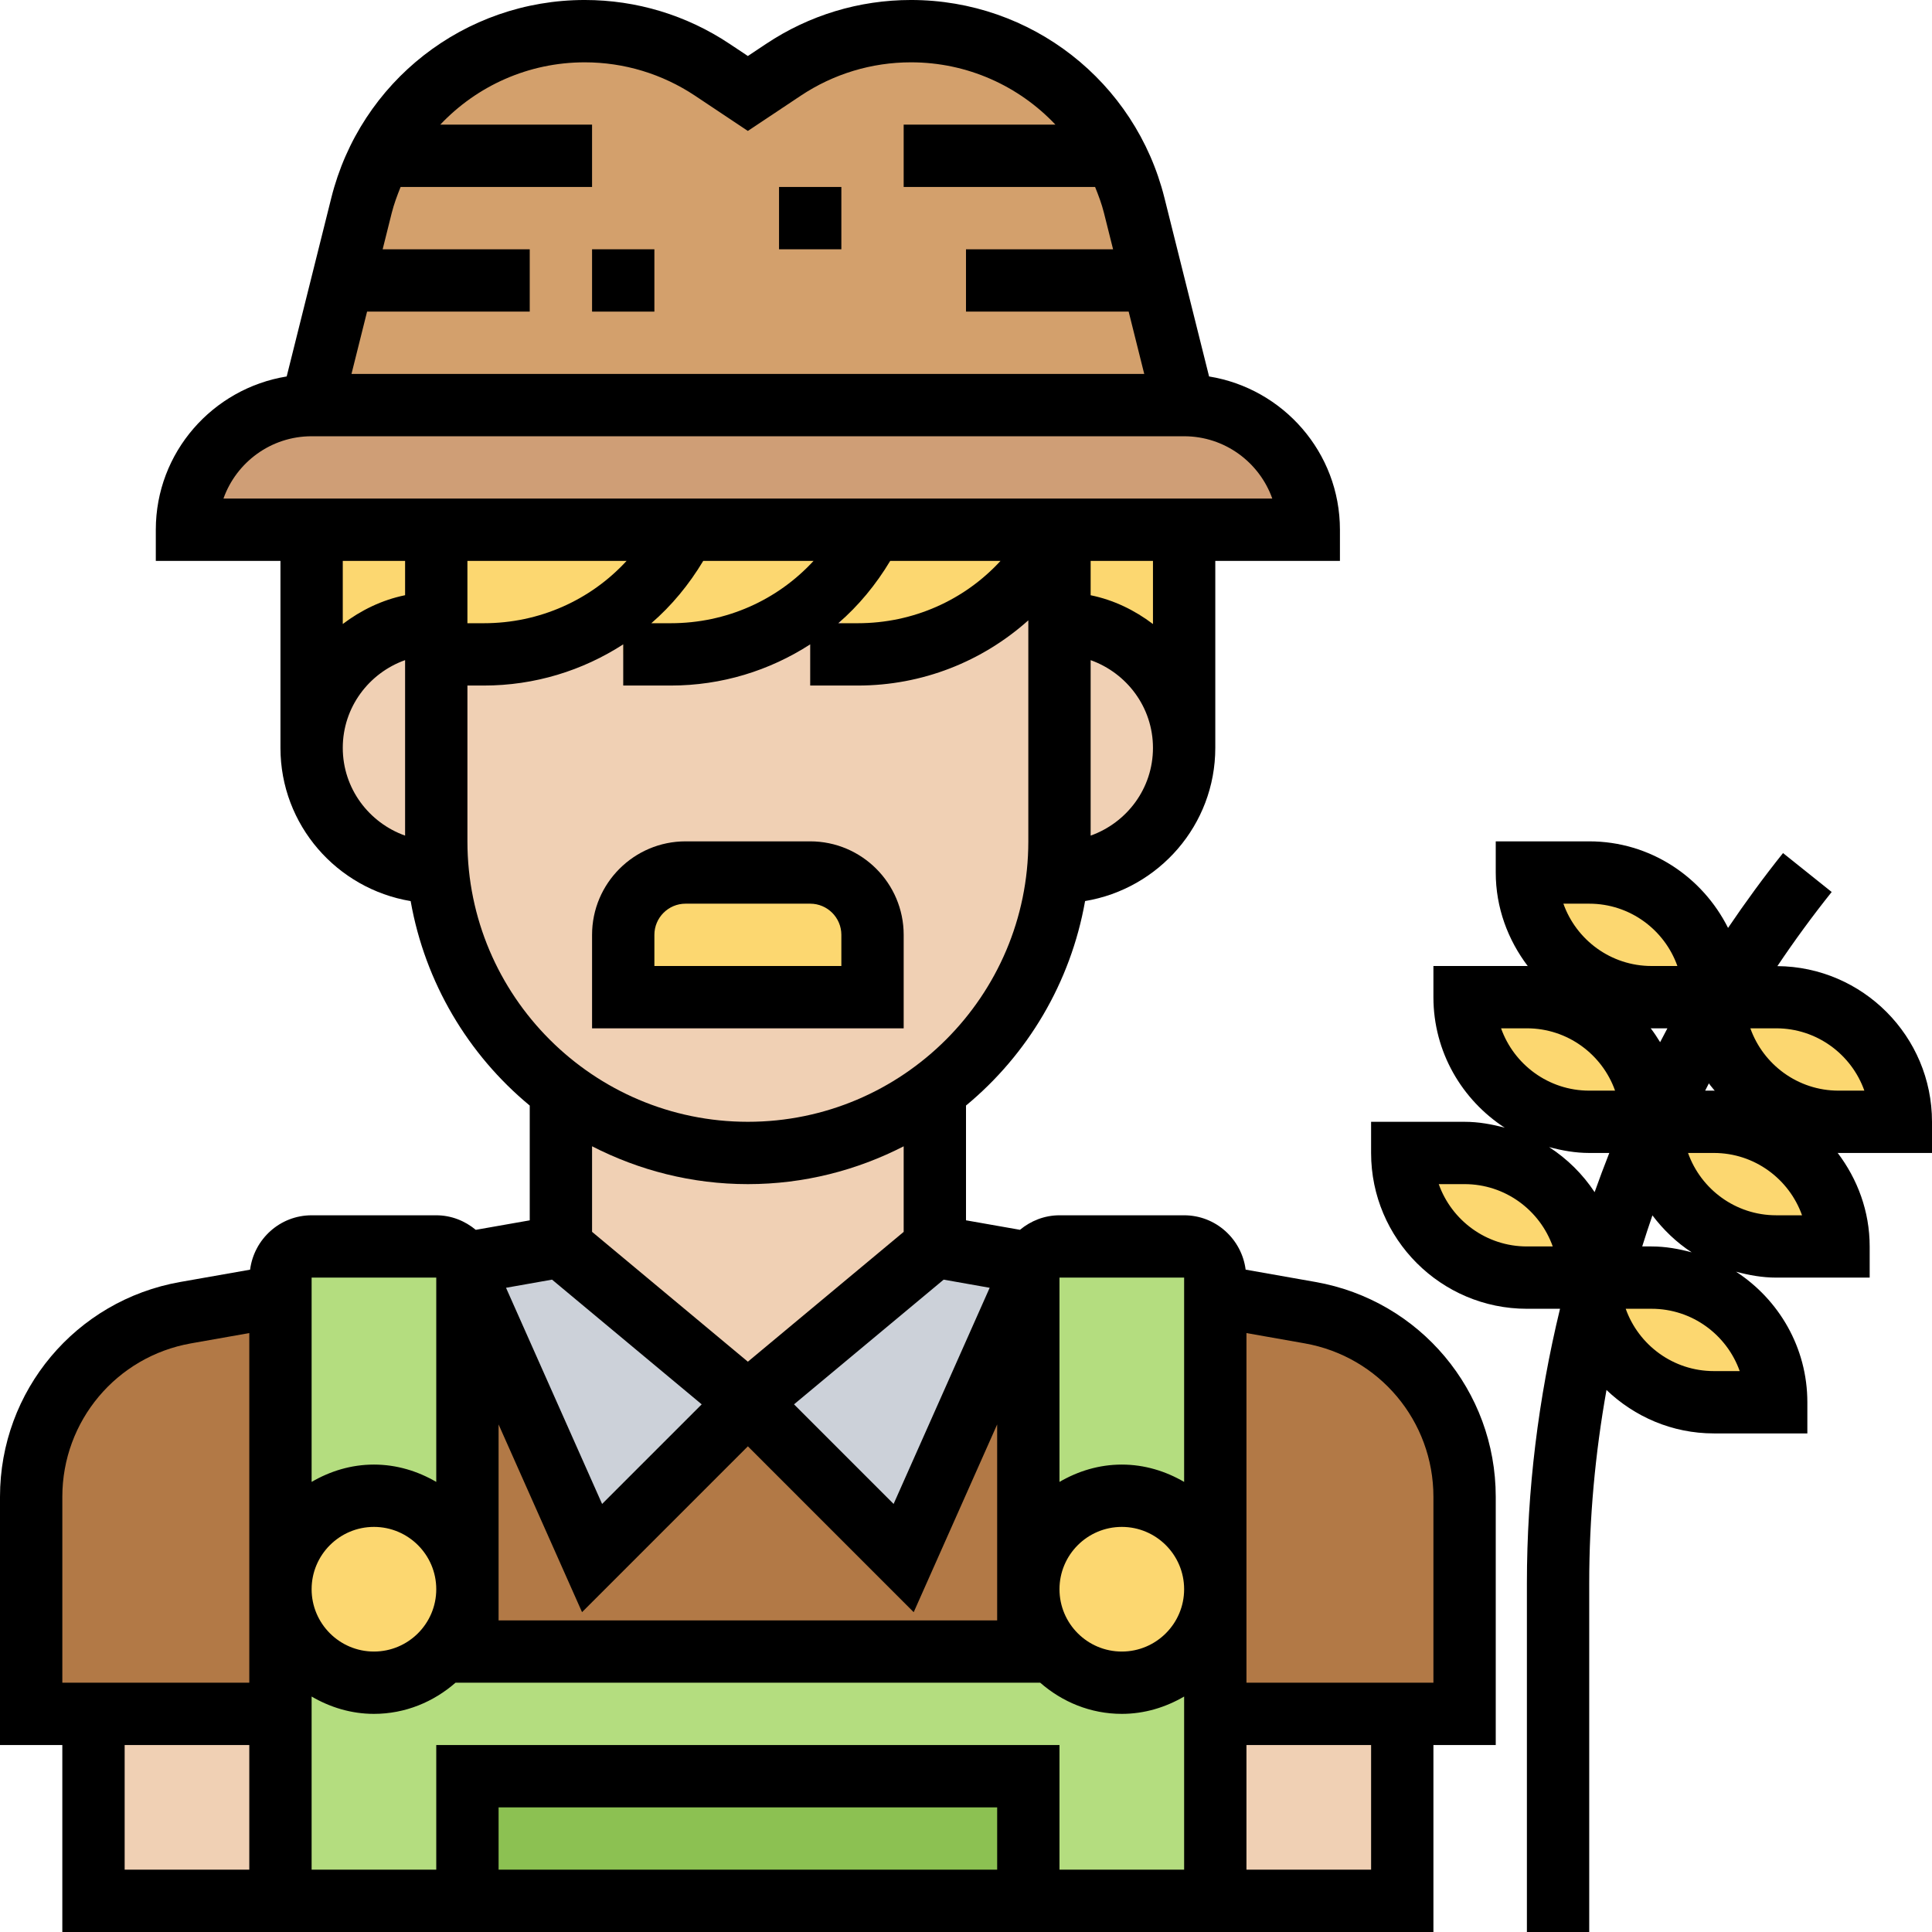 <svg height="496pt" viewBox="0 0 496 496" width="496pt" xmlns="http://www.w3.org/2000/svg"><g fill="#fcd770"><path d="m472 320h-16c-16.879 0-30.719-13.121-31.922-29.68.32-.801.641-1.52 1.043-2.32h14.879c17.68 0 32 14.32 32 32zm0 0"/><path d="m488 288h-16c-16.719 0-30.48-12.801-31.84-29.199.48-.961 1.039-1.922 1.602-2.801h14.238c17.68 0 32 14.32 32 32zm0 0"/><path d="m456 360h-16c-15.199 0-27.922-10.641-31.199-24.879.641-2.402 1.277-4.723 2-7.121h13.199c17.68 0 32 14.32 32 32zm0 0"/><path d="m408 328h-16c-17.68 0-32-14.32-32-32h16c17.68 0 32 14.32 32 32zm0 0"/><path d="m424 288h-16c-17.68 0-32-14.32-32-32h16c17.68 0 32 14.32 32 32zm0 0"/><path d="m440 256h-16c-17.68 0-32-14.32-32-32h16c17.68 0 32 14.32 32 32zm0 0"/></g><path d="m286.32 40c2.16 4 3.758 8.238 4.879 12.719l4.801 19.281 8 32h-224l8-32 4.801-19.281c1.121-4.48 2.719-8.719 4.879-12.719 9.84-19.281 30-32 52.398-32 11.684 0 23.121 3.441 32.801 9.922l9.121 6.078 9.121-6.078c9.68-6.48 21.117-9.922 32.801-9.922 13.52 0 26.238 4.641 36.316 12.48 6.641 5.199 12.16 11.84 16.082 19.52zm0 0" fill="#d3a06c"/><path d="m336 136h-288c0-8.801 3.602-16.801 9.359-22.641 5.84-5.758 13.84-9.359 22.641-9.359h224c17.68 0 32 14.32 32 32zm0 0" fill="#cf9e76"/><path d="m312 440h48v48h-48zm0 0" fill="#f0d0b4"/><path d="m24 440h48v48h-48zm0 0" fill="#f0d0b4"/><path d="m120 456h144v32h-144zm0 0" fill="#8cc152"/><path d="m312 332.719v75.281c0-13.281-10.719-24-24-24s-24 10.719-24 24v-80c0-1.199.238-2.32.801-3.359 1.199-2.719 4-4.641 7.199-4.641h32c4.398 0 8 3.602 8 8zm0 0" fill="#b4dd7f"/><path d="m312 440v48h-48v-32h-144v32h-48v-80c0 13.281 10.719 24 24 24s24-10.719 24-24v16h144v-16c0 13.281 10.719 24 24 24s24-10.719 24-24zm0 0" fill="#b4dd7f"/><path d="m120 328v80c0-13.281-10.719-24-24-24s-24 10.719-24 24v-80c0-4.398 3.602-8 8-8h32c3.199 0 6 1.922 7.199 4.641.562 1.039.801 2.16.801 3.359zm0 0" fill="#b4dd7f"/><path d="m312 408c0 13.254-10.746 24-24 24s-24-10.746-24-24 10.746-24 24-24 24 10.746 24 24zm0 0" fill="#fcd770"/><path d="m120 408c0 13.254-10.746 24-24 24s-24-10.746-24-24 10.746-24 24-24 24 10.746 24 24zm0 0" fill="#fcd770"/><path d="m376 384.238v55.762h-64v-107.281l24.32 4.32c22.961 4 39.68 23.922 39.68 47.199zm0 0" fill="#b27946"/><path d="m264 408v16h-144v-96l32 72 40-40 40 40 32-72zm0 0" fill="#b27946"/><path d="m72 408v32h-64v-55.762c0-23.277 16.719-43.199 39.68-47.199l24.32-4.32zm0 0" fill="#b27946"/><path d="m264 324.238.801.402c-.562 1.039-.801 2.16-.801 3.359l-32 72-40-40 48-40zm0 0" fill="#ccd1d9"/><path d="m192 360-40 40-32-72c0-1.199-.238-2.32-.801-3.359l.801-.402 24-4.238zm0 0" fill="#ccd1d9"/><path d="m272 160c17.68 0 32 14.32 32 32s-14.32 32-32 32h-.398c.238-2.641.398-5.281.398-8zm0 0" fill="#f0d0b4"/><path d="m112 136v80c0 2.719.16 5.359.398 8 1.84 18.879 10.32 35.84 23.043 48.559 2.637 2.641 5.52 5.121 8.559 7.441 13.359 10 30 16 48 16s34.641-6 48-16c17.441-13.121 29.359-33.121 31.602-56 .238-2.641.398-5.281.398-8v-80zm0 0" fill="#f0d0b4"/><path d="m272 136v24c17.68 0 32 14.32 32 32v-56zm0 0" fill="#fcd770"/><path d="m216 136h-136v56c0-17.68 14.32-32 32-32v8h12.238c13.242 0 25.738-4.586 35.762-12.488v12.488h12.238c17.074 0 32.914-7.594 43.762-20.176v20.176h4.238c21.922 0 41.922-12.398 51.762-32zm0 0" fill="#fcd770"/><path d="m240 280v40l-48 40-48-40v-40c13.359 10 30 16 48 16s34.641-6 48-16zm0 0" fill="#f0d0b4"/><path d="m224 240v16h-64v-16c0-8.801 7.199-16 16-16h32c8.801 0 16 7.199 16 16zm0 0" fill="#fcd770"/><path d="m112.398 224h-.398c-17.68 0-32-14.32-32-32s14.32-32 32-32v56c0 2.719.16 5.359.398 8zm0 0" fill="#f0d0b4"/><path d="m232 240c0-13.23-10.77-24-24-24h-32c-13.23 0-24 10.77-24 24v24h80zm-16 8h-48v-8c0-4.406 3.586-8 8-8h32c4.414 0 8 3.594 8 8zm0 0"/><path d="m337.734 329.121-17.941-3.168c-1.016-7.848-7.672-13.953-15.793-13.953h-32c-3.871 0-7.375 1.441-10.145 3.727l-13.855-2.438v-29.465c15.777-13.047 26.863-31.512 30.574-52.496 18.922-3.152 33.426-19.527 33.426-39.328v-48h32v-8c0-19.863-14.594-36.266-33.594-39.352l-11.461-45.848c-7.473-29.914-34.234-50.801-65.066-50.801-13.277 0-26.152 3.895-37.199 11.266l-4.68 3.117-4.68-3.117c-11.055-7.371-23.922-11.266-37.199-11.266-30.832 0-57.586 20.887-65.066 50.801l-11.453 45.848c-19.008 3.086-33.602 19.488-33.602 39.352v8h32v48c0 19.801 14.504 36.176 33.426 39.336 3.711 20.977 14.789 39.441 30.574 52.496v29.465l-13.855 2.438c-2.77-2.293-6.273-3.734-10.145-3.734h-32c-8.121 0-14.777 6.105-15.793 13.961l-17.941 3.16c-26.801 4.734-46.266 27.926-46.266 55.152v63.727h16v48h352v-48h16v-63.727c0-27.227-19.465-50.418-46.266-55.152zm-33.734-1.121v52.449c-4.727-2.754-10.145-4.449-16-4.449s-11.273 1.695-16 4.449v-52.449zm0 80c0 8.824-7.176 16-16 16s-16-7.176-16-16 7.176-16 16-16 16 7.176 16 16zm-49.922-77.391-24.664 55.496-25.566-25.57 38.418-32.016zm-62.078 18.977-40-33.34v-21.965c12.016 6.168 25.594 9.719 40 9.719s27.984-3.551 40-9.711v21.969zm88-135.059v-45.047c9.289 3.312 16 12.113 16 22.527 0 10.418-6.711 19.207-16 22.52zm16-54.32c-4.672-3.535-10.055-6.184-16-7.391v-8.816h16zm-201.762-80.207h41.762v-16h-37.762l2.328-9.32c.586-2.32 1.41-4.512 2.281-6.68h49.152v-16h-38.969c9.402-9.945 22.641-16 37.082-16 10.117 0 19.902 2.969 28.328 8.574l13.559 9.043 13.551-9.031c8.426-5.617 18.219-8.586 28.328-8.586 14.449 0 27.688 6.055 37.082 16h-38.961v16h49.145c.871 2.168 1.703 4.359 2.281 6.68l2.336 9.32h-37.762v16h41.762l4 16h-203.523zm9.762 134.527c-9.289-3.312-16-12.113-16-22.527s6.711-19.215 16-22.527zm0-61.719c-5.945 1.215-11.328 3.855-16 7.391v-16.199h16zm-46.633-24.809c3.305-9.312 12.199-16 22.633-16h224c10.434 0 19.328 6.688 22.633 16zm199.496 16c-9.277 10.09-22.422 16-36.641 16h-5.008c5.211-4.504 9.672-9.91 13.328-16zm-48 0c-9.277 10.09-22.422 16-36.641 16h-5.008c5.211-4.504 9.672-9.91 13.328-16zm-48 0c-9.277 10.09-22.422 16-36.641 16h-4.223v-16zm-40.863 72v-40h4.223c13.035 0 25.336-3.824 35.777-10.574v10.574h12.223c13.035 0 25.336-3.824 35.777-10.574v10.574h12.223c16.562 0 31.945-6.168 43.777-16.742v56.742c0 39.695-32.297 72-72 72s-72-32.305-72-72zm21.727 112.52 38.418 32.016-25.57 25.57-24.664-55.496zm-13.727 37.176 21.426 48.191 42.574-42.574 42.574 42.582 21.426-48.199v50.305h-128zm-16-37.695v52.449c-4.727-2.754-10.145-4.449-16-4.449s-11.273 1.695-16 4.449v-52.449zm-16 96c-8.824 0-16-7.176-16-16s7.176-16 16-16 16 7.176 16 16-7.176 16-16 16zm-32 56h-32v-32h32zm0-48h-48v-47.727c0-19.441 13.895-36.008 33.047-39.395l14.953-2.641zm192 48h-128v-16h128zm16 0v-32h-160v32h-32v-44.449c4.727 2.754 10.145 4.449 16 4.449 8.039 0 15.312-3.078 20.945-8h150.109c5.625 4.922 12.898 8 20.945 8 5.855 0 11.273-1.695 16-4.449v44.449zm80 0h-32v-32h32zm16-48h-48v-89.762l14.953 2.641c19.152 3.387 33.047 19.953 33.047 39.395zm0 0"/><path d="m496 296v-8c0-21.953-17.785-39.801-39.695-39.969 4.375-6.52 9.023-12.879 13.941-19.031l-12.492-9.992c-4.977 6.215-9.664 12.641-14.113 19.215-6.578-13.117-20-22.223-35.641-22.223h-24v8c0 9.047 3.137 17.312 8.223 24.023-.078 0-.145-.023-.223-.023h-24v8c0 14.047 7.32 26.375 18.312 33.52-3.312-.895-6.727-1.52-10.312-1.52h-24v8c0 22.055 17.945 40 40 40h8.504c-5.566 22.977-8.504 46.625-8.504 70.449v89.551h16v-89.551c0-16.688 1.52-33.281 4.434-49.602 7.184 6.871 16.871 11.152 27.566 11.152h24v-8c0-14.047-7.32-26.375-18.312-33.52 3.312.895 6.727 1.52 10.312 1.52h24v-8c0-9.047-3.137-17.312-8.223-24.023.078 0 .145.023.223.023zm-57.281-17.871c.449.672 1.016 1.254 1.504 1.895-.078 0-.145-.023-.223-.023h-2.238c.309-.633.637-1.246.957-1.871zm-30.719-46.129c10.434 0 19.328 6.688 22.633 16h-6.633c-10.434 0-19.328-6.688-22.633-16zm16.223 80.023c2.809 3.703 6.176 6.953 10.082 9.488-3.305-.887-6.719-1.512-10.305-1.512h-2.398c.848-2.664 1.695-5.336 2.621-7.977zm-.445-48.047c.078 0 .145.023.223.023h4.07c-.629 1.184-1.246 2.375-1.871 3.559-.75-1.238-1.551-2.43-2.422-3.582zm-31.777 56.023c-10.434 0-19.328-6.688-22.633-16h6.633c10.434 0 19.328 6.688 22.633 16zm17.383-13.938c-3.055-4.629-7.039-8.559-11.688-11.574 3.305.887 6.719 1.512 10.305 1.512h5.152c-1.32 3.328-2.566 6.688-3.77 10.062zm-1.383-26.062c-10.434 0-19.328-6.688-22.633-16h6.633c10.434 0 19.328 6.688 22.633 16zm38.633 72h-6.633c-10.434 0-19.328-6.688-22.633-16h6.633c10.434 0 19.328 6.688 22.633 16zm9.367-40c-10.434 0-19.328-6.688-22.633-16h6.633c10.434 0 19.328 6.688 22.633 16zm-6.633-48h6.633c10.434 0 19.328 6.688 22.633 16h-6.633c-10.434 0-19.328-6.688-22.633-16zm0 0"/><path d="m152 64h16v16h-16zm0 0"/><path d="m200 48h16v16h-16zm0 0"/></svg>